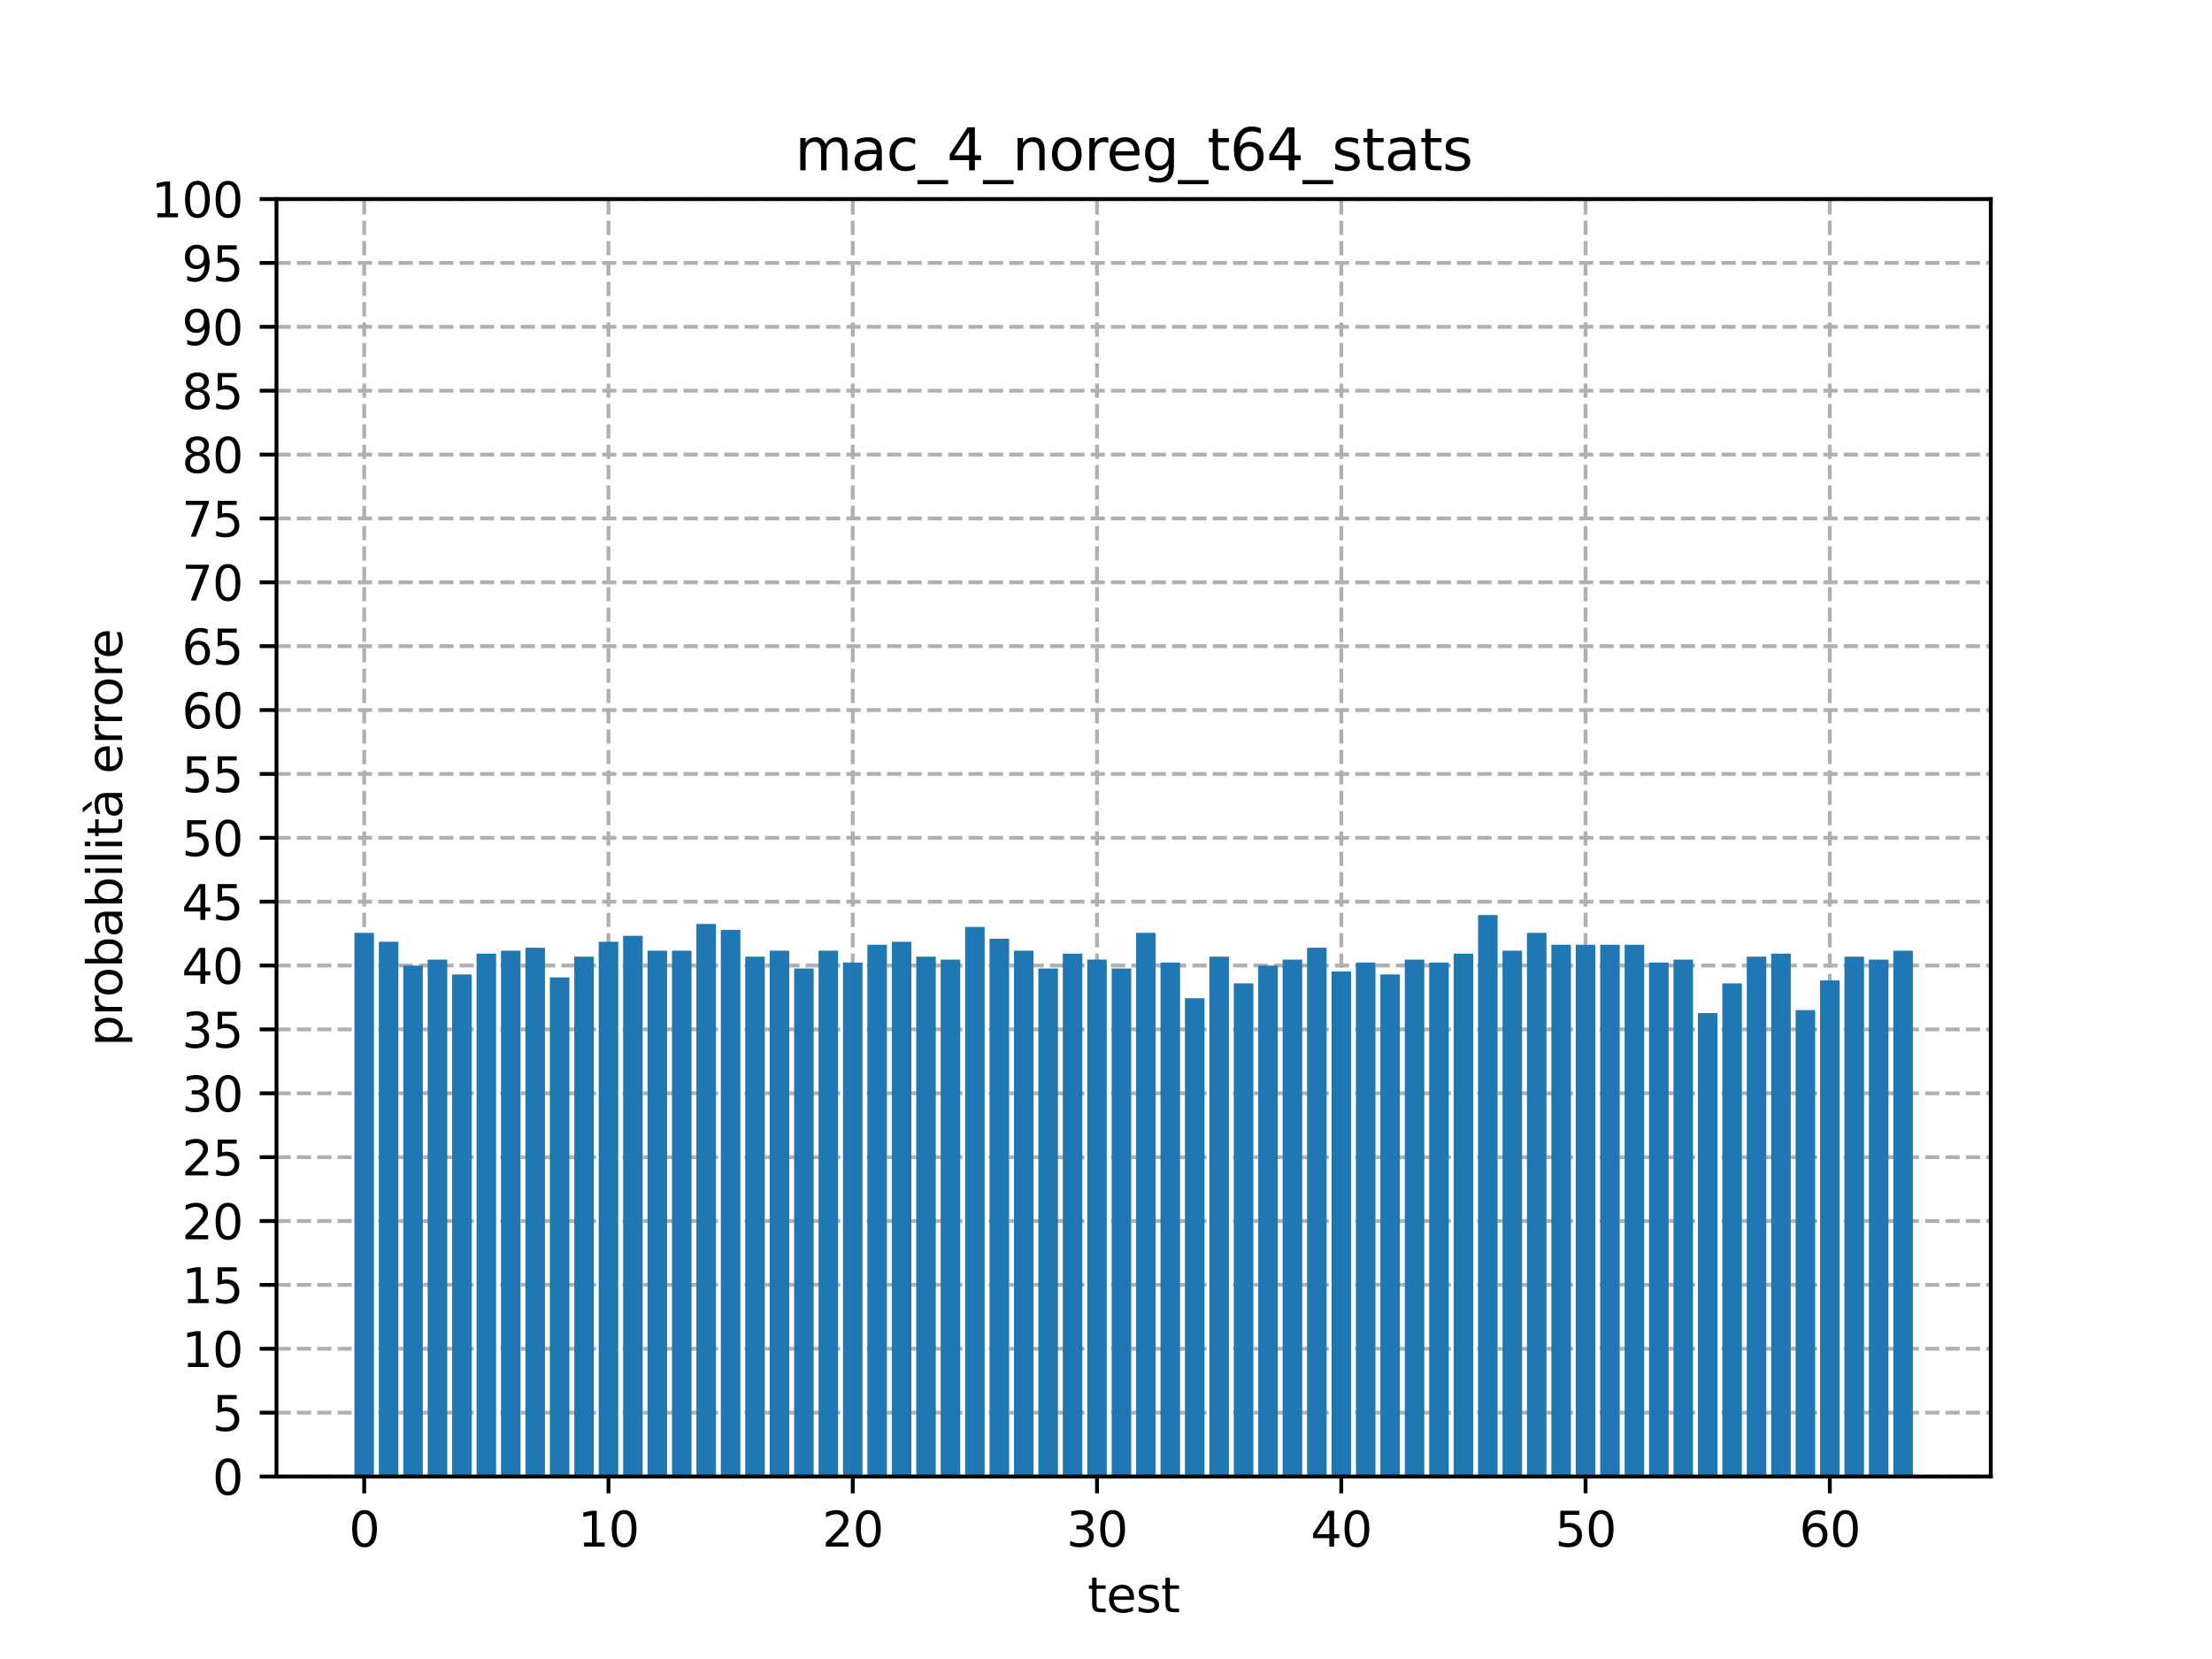 <?xml version="1.0" encoding="utf-8" standalone="no"?>
<!DOCTYPE svg PUBLIC "-//W3C//DTD SVG 1.1//EN"
  "http://www.w3.org/Graphics/SVG/1.1/DTD/svg11.dtd">
<svg height="345.6pt" version="1.1" viewBox="0 0 460.8 345.6" width="460.8pt" xmlns="http://www.w3.org/2000/svg" xmlns:xlink="http://www.w3.org/1999/xlink">
 <defs>
  <style type="text/css">*{stroke-linecap:butt;stroke-linejoin:round;}</style>
 </defs>
 <g id="figure_1">
  <g id="patch_1">
   <path d="M 0 345.6 
L 460.8 345.6 
L 460.8 0 
L 0 0 
z
" style="fill:#ffffff;"/>
  </g>
  <g id="axes_1">
   <g id="patch_2">
    <path d="M 57.6 307.584 
L 414.72 307.584 
L 414.72 41.472 
L 57.6 41.472 
z
" style="fill:#ffffff;"/>
   </g>
   <g id="matplotlib.axis_1">
    <g id="xtick_1">
     <g id="line2d_1">
      <path clip-path="url(#p6bfb192a72)" d="M 75.868 307.584 
L 75.868 41.472 
" style="fill:none;stroke:#b0b0b0;stroke-dasharray:2.96,1.28;stroke-dashoffset:0;stroke-width:0.8;"/>
     </g>
     <g id="line2d_2">
      <defs>
       <path d="M 0 0 
L 0 3.5 
" id="m0de7f047e2" style="stroke:#000000;stroke-width:0.8;"/>
      </defs>
      <g>
       <use style="stroke:#000000;stroke-width:0.8;" x="75.868" xlink:href="#m0de7f047e2" y="307.584"/>
      </g>
     </g>
     <g id="text_1">
      <!-- 0 -->
      <g transform="translate(72.687 322.182)scale(0.1 -0.1)">
       <defs>
        <path d="M 2034 4250 
Q 1547 4250 1301 3770 
Q 1056 3291 1056 2328 
Q 1056 1369 1301 889 
Q 1547 409 2034 409 
Q 2525 409 2770 889 
Q 3016 1369 3016 2328 
Q 3016 3291 2770 3770 
Q 2525 4250 2034 4250 
z
M 2034 4750 
Q 2819 4750 3233 4129 
Q 3647 3509 3647 2328 
Q 3647 1150 3233 529 
Q 2819 -91 2034 -91 
Q 1250 -91 836 529 
Q 422 1150 422 2328 
Q 422 3509 836 4129 
Q 1250 4750 2034 4750 
z
" id="DejaVuSans-30" transform="scale(0.016)"/>
       </defs>
       <use xlink:href="#DejaVuSans-30"/>
      </g>
     </g>
    </g>
    <g id="xtick_2">
     <g id="line2d_3">
      <path clip-path="url(#p6bfb192a72)" d="M 126.754 307.584 
L 126.754 41.472 
" style="fill:none;stroke:#b0b0b0;stroke-dasharray:2.96,1.28;stroke-dashoffset:0;stroke-width:0.8;"/>
     </g>
     <g id="line2d_4">
      <g>
       <use style="stroke:#000000;stroke-width:0.8;" x="126.754" xlink:href="#m0de7f047e2" y="307.584"/>
      </g>
     </g>
     <g id="text_2">
      <!-- 10 -->
      <g transform="translate(120.392 322.182)scale(0.1 -0.1)">
       <defs>
        <path d="M 794 531 
L 1825 531 
L 1825 4091 
L 703 3866 
L 703 4441 
L 1819 4666 
L 2450 4666 
L 2450 531 
L 3481 531 
L 3481 0 
L 794 0 
L 794 531 
z
" id="DejaVuSans-31" transform="scale(0.016)"/>
       </defs>
       <use xlink:href="#DejaVuSans-31"/>
       <use x="63.623" xlink:href="#DejaVuSans-30"/>
      </g>
     </g>
    </g>
    <g id="xtick_3">
     <g id="line2d_5">
      <path clip-path="url(#p6bfb192a72)" d="M 177.641 307.584 
L 177.641 41.472 
" style="fill:none;stroke:#b0b0b0;stroke-dasharray:2.96,1.28;stroke-dashoffset:0;stroke-width:0.8;"/>
     </g>
     <g id="line2d_6">
      <g>
       <use style="stroke:#000000;stroke-width:0.8;" x="177.641" xlink:href="#m0de7f047e2" y="307.584"/>
      </g>
     </g>
     <g id="text_3">
      <!-- 20 -->
      <g transform="translate(171.278 322.182)scale(0.1 -0.1)">
       <defs>
        <path d="M 1228 531 
L 3431 531 
L 3431 0 
L 469 0 
L 469 531 
Q 828 903 1448 1529 
Q 2069 2156 2228 2338 
Q 2531 2678 2651 2914 
Q 2772 3150 2772 3378 
Q 2772 3750 2511 3984 
Q 2250 4219 1831 4219 
Q 1534 4219 1204 4116 
Q 875 4013 500 3803 
L 500 4441 
Q 881 4594 1212 4672 
Q 1544 4750 1819 4750 
Q 2544 4750 2975 4387 
Q 3406 4025 3406 3419 
Q 3406 3131 3298 2873 
Q 3191 2616 2906 2266 
Q 2828 2175 2409 1742 
Q 1991 1309 1228 531 
z
" id="DejaVuSans-32" transform="scale(0.016)"/>
       </defs>
       <use xlink:href="#DejaVuSans-32"/>
       <use x="63.623" xlink:href="#DejaVuSans-30"/>
      </g>
     </g>
    </g>
    <g id="xtick_4">
     <g id="line2d_7">
      <path clip-path="url(#p6bfb192a72)" d="M 228.527 307.584 
L 228.527 41.472 
" style="fill:none;stroke:#b0b0b0;stroke-dasharray:2.96,1.28;stroke-dashoffset:0;stroke-width:0.8;"/>
     </g>
     <g id="line2d_8">
      <g>
       <use style="stroke:#000000;stroke-width:0.8;" x="228.527" xlink:href="#m0de7f047e2" y="307.584"/>
      </g>
     </g>
     <g id="text_4">
      <!-- 30 -->
      <g transform="translate(222.165 322.182)scale(0.1 -0.1)">
       <defs>
        <path d="M 2597 2516 
Q 3050 2419 3304 2112 
Q 3559 1806 3559 1356 
Q 3559 666 3084 287 
Q 2609 -91 1734 -91 
Q 1441 -91 1130 -33 
Q 819 25 488 141 
L 488 750 
Q 750 597 1062 519 
Q 1375 441 1716 441 
Q 2309 441 2620 675 
Q 2931 909 2931 1356 
Q 2931 1769 2642 2001 
Q 2353 2234 1838 2234 
L 1294 2234 
L 1294 2753 
L 1863 2753 
Q 2328 2753 2575 2939 
Q 2822 3125 2822 3475 
Q 2822 3834 2567 4026 
Q 2313 4219 1838 4219 
Q 1578 4219 1281 4162 
Q 984 4106 628 3988 
L 628 4550 
Q 988 4650 1302 4700 
Q 1616 4750 1894 4750 
Q 2613 4750 3031 4423 
Q 3450 4097 3450 3541 
Q 3450 3153 3228 2886 
Q 3006 2619 2597 2516 
z
" id="DejaVuSans-33" transform="scale(0.016)"/>
       </defs>
       <use xlink:href="#DejaVuSans-33"/>
       <use x="63.623" xlink:href="#DejaVuSans-30"/>
      </g>
     </g>
    </g>
    <g id="xtick_5">
     <g id="line2d_9">
      <path clip-path="url(#p6bfb192a72)" d="M 279.413 307.584 
L 279.413 41.472 
" style="fill:none;stroke:#b0b0b0;stroke-dasharray:2.96,1.28;stroke-dashoffset:0;stroke-width:0.8;"/>
     </g>
     <g id="line2d_10">
      <g>
       <use style="stroke:#000000;stroke-width:0.8;" x="279.413" xlink:href="#m0de7f047e2" y="307.584"/>
      </g>
     </g>
     <g id="text_5">
      <!-- 40 -->
      <g transform="translate(273.051 322.182)scale(0.1 -0.1)">
       <defs>
        <path d="M 2419 4116 
L 825 1625 
L 2419 1625 
L 2419 4116 
z
M 2253 4666 
L 3047 4666 
L 3047 1625 
L 3713 1625 
L 3713 1100 
L 3047 1100 
L 3047 0 
L 2419 0 
L 2419 1100 
L 313 1100 
L 313 1709 
L 2253 4666 
z
" id="DejaVuSans-34" transform="scale(0.016)"/>
       </defs>
       <use xlink:href="#DejaVuSans-34"/>
       <use x="63.623" xlink:href="#DejaVuSans-30"/>
      </g>
     </g>
    </g>
    <g id="xtick_6">
     <g id="line2d_11">
      <path clip-path="url(#p6bfb192a72)" d="M 330.3 307.584 
L 330.3 41.472 
" style="fill:none;stroke:#b0b0b0;stroke-dasharray:2.96,1.28;stroke-dashoffset:0;stroke-width:0.8;"/>
     </g>
     <g id="line2d_12">
      <g>
       <use style="stroke:#000000;stroke-width:0.8;" x="330.3" xlink:href="#m0de7f047e2" y="307.584"/>
      </g>
     </g>
     <g id="text_6">
      <!-- 50 -->
      <g transform="translate(323.937 322.182)scale(0.1 -0.1)">
       <defs>
        <path d="M 691 4666 
L 3169 4666 
L 3169 4134 
L 1269 4134 
L 1269 2991 
Q 1406 3038 1543 3061 
Q 1681 3084 1819 3084 
Q 2600 3084 3056 2656 
Q 3513 2228 3513 1497 
Q 3513 744 3044 326 
Q 2575 -91 1722 -91 
Q 1428 -91 1123 -41 
Q 819 9 494 109 
L 494 744 
Q 775 591 1075 516 
Q 1375 441 1709 441 
Q 2250 441 2565 725 
Q 2881 1009 2881 1497 
Q 2881 1984 2565 2268 
Q 2250 2553 1709 2553 
Q 1456 2553 1204 2497 
Q 953 2441 691 2322 
L 691 4666 
z
" id="DejaVuSans-35" transform="scale(0.016)"/>
       </defs>
       <use xlink:href="#DejaVuSans-35"/>
       <use x="63.623" xlink:href="#DejaVuSans-30"/>
      </g>
     </g>
    </g>
    <g id="xtick_7">
     <g id="line2d_13">
      <path clip-path="url(#p6bfb192a72)" d="M 381.186 307.584 
L 381.186 41.472 
" style="fill:none;stroke:#b0b0b0;stroke-dasharray:2.96,1.28;stroke-dashoffset:0;stroke-width:0.8;"/>
     </g>
     <g id="line2d_14">
      <g>
       <use style="stroke:#000000;stroke-width:0.8;" x="381.186" xlink:href="#m0de7f047e2" y="307.584"/>
      </g>
     </g>
     <g id="text_7">
      <!-- 60 -->
      <g transform="translate(374.823 322.182)scale(0.1 -0.1)">
       <defs>
        <path d="M 2113 2584 
Q 1688 2584 1439 2293 
Q 1191 2003 1191 1497 
Q 1191 994 1439 701 
Q 1688 409 2113 409 
Q 2538 409 2786 701 
Q 3034 994 3034 1497 
Q 3034 2003 2786 2293 
Q 2538 2584 2113 2584 
z
M 3366 4563 
L 3366 3988 
Q 3128 4100 2886 4159 
Q 2644 4219 2406 4219 
Q 1781 4219 1451 3797 
Q 1122 3375 1075 2522 
Q 1259 2794 1537 2939 
Q 1816 3084 2150 3084 
Q 2853 3084 3261 2657 
Q 3669 2231 3669 1497 
Q 3669 778 3244 343 
Q 2819 -91 2113 -91 
Q 1303 -91 875 529 
Q 447 1150 447 2328 
Q 447 3434 972 4092 
Q 1497 4750 2381 4750 
Q 2619 4750 2861 4703 
Q 3103 4656 3366 4563 
z
" id="DejaVuSans-36" transform="scale(0.016)"/>
       </defs>
       <use xlink:href="#DejaVuSans-36"/>
       <use x="63.623" xlink:href="#DejaVuSans-30"/>
      </g>
     </g>
    </g>
    <g id="text_8">
     <!-- test -->
     <g transform="translate(226.558 335.861)scale(0.1 -0.1)">
      <defs>
       <path d="M 1172 4494 
L 1172 3500 
L 2356 3500 
L 2356 3053 
L 1172 3053 
L 1172 1153 
Q 1172 725 1289 603 
Q 1406 481 1766 481 
L 2356 481 
L 2356 0 
L 1766 0 
Q 1100 0 847 248 
Q 594 497 594 1153 
L 594 3053 
L 172 3053 
L 172 3500 
L 594 3500 
L 594 4494 
L 1172 4494 
z
" id="DejaVuSans-74" transform="scale(0.016)"/>
       <path d="M 3597 1894 
L 3597 1613 
L 953 1613 
Q 991 1019 1311 708 
Q 1631 397 2203 397 
Q 2534 397 2845 478 
Q 3156 559 3463 722 
L 3463 178 
Q 3153 47 2828 -22 
Q 2503 -91 2169 -91 
Q 1331 -91 842 396 
Q 353 884 353 1716 
Q 353 2575 817 3079 
Q 1281 3584 2069 3584 
Q 2775 3584 3186 3129 
Q 3597 2675 3597 1894 
z
M 3022 2063 
Q 3016 2534 2758 2815 
Q 2500 3097 2075 3097 
Q 1594 3097 1305 2825 
Q 1016 2553 972 2059 
L 3022 2063 
z
" id="DejaVuSans-65" transform="scale(0.016)"/>
       <path d="M 2834 3397 
L 2834 2853 
Q 2591 2978 2328 3040 
Q 2066 3103 1784 3103 
Q 1356 3103 1142 2972 
Q 928 2841 928 2578 
Q 928 2378 1081 2264 
Q 1234 2150 1697 2047 
L 1894 2003 
Q 2506 1872 2764 1633 
Q 3022 1394 3022 966 
Q 3022 478 2636 193 
Q 2250 -91 1575 -91 
Q 1294 -91 989 -36 
Q 684 19 347 128 
L 347 722 
Q 666 556 975 473 
Q 1284 391 1588 391 
Q 1994 391 2212 530 
Q 2431 669 2431 922 
Q 2431 1156 2273 1281 
Q 2116 1406 1581 1522 
L 1381 1569 
Q 847 1681 609 1914 
Q 372 2147 372 2553 
Q 372 3047 722 3315 
Q 1072 3584 1716 3584 
Q 2034 3584 2315 3537 
Q 2597 3491 2834 3397 
z
" id="DejaVuSans-73" transform="scale(0.016)"/>
      </defs>
      <use xlink:href="#DejaVuSans-74"/>
      <use x="39.209" xlink:href="#DejaVuSans-65"/>
      <use x="100.732" xlink:href="#DejaVuSans-73"/>
      <use x="152.832" xlink:href="#DejaVuSans-74"/>
     </g>
    </g>
   </g>
   <g id="matplotlib.axis_2">
    <g id="ytick_1">
     <g id="line2d_15">
      <path clip-path="url(#p6bfb192a72)" d="M 57.6 307.584 
L 414.72 307.584 
" style="fill:none;stroke:#b0b0b0;stroke-dasharray:2.96,1.28;stroke-dashoffset:0;stroke-width:0.8;"/>
     </g>
     <g id="line2d_16">
      <defs>
       <path d="M 0 0 
L -3.5 0 
" id="ma23d836c0b" style="stroke:#000000;stroke-width:0.8;"/>
      </defs>
      <g>
       <use style="stroke:#000000;stroke-width:0.8;" x="57.6" xlink:href="#ma23d836c0b" y="307.584"/>
      </g>
     </g>
     <g id="text_9">
      <!-- 0 -->
      <g transform="translate(44.237 311.383)scale(0.1 -0.1)">
       <use xlink:href="#DejaVuSans-30"/>
      </g>
     </g>
    </g>
    <g id="ytick_2">
     <g id="line2d_17">
      <path clip-path="url(#p6bfb192a72)" d="M 57.6 294.278 
L 414.72 294.278 
" style="fill:none;stroke:#b0b0b0;stroke-dasharray:2.96,1.28;stroke-dashoffset:0;stroke-width:0.8;"/>
     </g>
     <g id="line2d_18">
      <g>
       <use style="stroke:#000000;stroke-width:0.8;" x="57.6" xlink:href="#ma23d836c0b" y="294.278"/>
      </g>
     </g>
     <g id="text_10">
      <!-- 5 -->
      <g transform="translate(44.237 298.078)scale(0.1 -0.1)">
       <use xlink:href="#DejaVuSans-35"/>
      </g>
     </g>
    </g>
    <g id="ytick_3">
     <g id="line2d_19">
      <path clip-path="url(#p6bfb192a72)" d="M 57.6 280.973 
L 414.72 280.973 
" style="fill:none;stroke:#b0b0b0;stroke-dasharray:2.96,1.28;stroke-dashoffset:0;stroke-width:0.8;"/>
     </g>
     <g id="line2d_20">
      <g>
       <use style="stroke:#000000;stroke-width:0.8;" x="57.6" xlink:href="#ma23d836c0b" y="280.973"/>
      </g>
     </g>
     <g id="text_11">
      <!-- 10 -->
      <g transform="translate(37.875 284.772)scale(0.1 -0.1)">
       <use xlink:href="#DejaVuSans-31"/>
       <use x="63.623" xlink:href="#DejaVuSans-30"/>
      </g>
     </g>
    </g>
    <g id="ytick_4">
     <g id="line2d_21">
      <path clip-path="url(#p6bfb192a72)" d="M 57.6 267.667 
L 414.72 267.667 
" style="fill:none;stroke:#b0b0b0;stroke-dasharray:2.96,1.28;stroke-dashoffset:0;stroke-width:0.8;"/>
     </g>
     <g id="line2d_22">
      <g>
       <use style="stroke:#000000;stroke-width:0.8;" x="57.6" xlink:href="#ma23d836c0b" y="267.667"/>
      </g>
     </g>
     <g id="text_12">
      <!-- 15 -->
      <g transform="translate(37.875 271.466)scale(0.1 -0.1)">
       <use xlink:href="#DejaVuSans-31"/>
       <use x="63.623" xlink:href="#DejaVuSans-35"/>
      </g>
     </g>
    </g>
    <g id="ytick_5">
     <g id="line2d_23">
      <path clip-path="url(#p6bfb192a72)" d="M 57.6 254.362 
L 414.72 254.362 
" style="fill:none;stroke:#b0b0b0;stroke-dasharray:2.96,1.28;stroke-dashoffset:0;stroke-width:0.8;"/>
     </g>
     <g id="line2d_24">
      <g>
       <use style="stroke:#000000;stroke-width:0.8;" x="57.6" xlink:href="#ma23d836c0b" y="254.362"/>
      </g>
     </g>
     <g id="text_13">
      <!-- 20 -->
      <g transform="translate(37.875 258.161)scale(0.1 -0.1)">
       <use xlink:href="#DejaVuSans-32"/>
       <use x="63.623" xlink:href="#DejaVuSans-30"/>
      </g>
     </g>
    </g>
    <g id="ytick_6">
     <g id="line2d_25">
      <path clip-path="url(#p6bfb192a72)" d="M 57.6 241.056 
L 414.72 241.056 
" style="fill:none;stroke:#b0b0b0;stroke-dasharray:2.96,1.28;stroke-dashoffset:0;stroke-width:0.8;"/>
     </g>
     <g id="line2d_26">
      <g>
       <use style="stroke:#000000;stroke-width:0.8;" x="57.6" xlink:href="#ma23d836c0b" y="241.056"/>
      </g>
     </g>
     <g id="text_14">
      <!-- 25 -->
      <g transform="translate(37.875 244.855)scale(0.1 -0.1)">
       <use xlink:href="#DejaVuSans-32"/>
       <use x="63.623" xlink:href="#DejaVuSans-35"/>
      </g>
     </g>
    </g>
    <g id="ytick_7">
     <g id="line2d_27">
      <path clip-path="url(#p6bfb192a72)" d="M 57.6 227.75 
L 414.72 227.75 
" style="fill:none;stroke:#b0b0b0;stroke-dasharray:2.96,1.28;stroke-dashoffset:0;stroke-width:0.8;"/>
     </g>
     <g id="line2d_28">
      <g>
       <use style="stroke:#000000;stroke-width:0.8;" x="57.6" xlink:href="#ma23d836c0b" y="227.75"/>
      </g>
     </g>
     <g id="text_15">
      <!-- 30 -->
      <g transform="translate(37.875 231.55)scale(0.1 -0.1)">
       <use xlink:href="#DejaVuSans-33"/>
       <use x="63.623" xlink:href="#DejaVuSans-30"/>
      </g>
     </g>
    </g>
    <g id="ytick_8">
     <g id="line2d_29">
      <path clip-path="url(#p6bfb192a72)" d="M 57.6 214.445 
L 414.72 214.445 
" style="fill:none;stroke:#b0b0b0;stroke-dasharray:2.96,1.28;stroke-dashoffset:0;stroke-width:0.8;"/>
     </g>
     <g id="line2d_30">
      <g>
       <use style="stroke:#000000;stroke-width:0.8;" x="57.6" xlink:href="#ma23d836c0b" y="214.445"/>
      </g>
     </g>
     <g id="text_16">
      <!-- 35 -->
      <g transform="translate(37.875 218.244)scale(0.1 -0.1)">
       <use xlink:href="#DejaVuSans-33"/>
       <use x="63.623" xlink:href="#DejaVuSans-35"/>
      </g>
     </g>
    </g>
    <g id="ytick_9">
     <g id="line2d_31">
      <path clip-path="url(#p6bfb192a72)" d="M 57.6 201.139 
L 414.72 201.139 
" style="fill:none;stroke:#b0b0b0;stroke-dasharray:2.96,1.28;stroke-dashoffset:0;stroke-width:0.8;"/>
     </g>
     <g id="line2d_32">
      <g>
       <use style="stroke:#000000;stroke-width:0.8;" x="57.6" xlink:href="#ma23d836c0b" y="201.139"/>
      </g>
     </g>
     <g id="text_17">
      <!-- 40 -->
      <g transform="translate(37.875 204.938)scale(0.1 -0.1)">
       <use xlink:href="#DejaVuSans-34"/>
       <use x="63.623" xlink:href="#DejaVuSans-30"/>
      </g>
     </g>
    </g>
    <g id="ytick_10">
     <g id="line2d_33">
      <path clip-path="url(#p6bfb192a72)" d="M 57.6 187.834 
L 414.72 187.834 
" style="fill:none;stroke:#b0b0b0;stroke-dasharray:2.96,1.28;stroke-dashoffset:0;stroke-width:0.8;"/>
     </g>
     <g id="line2d_34">
      <g>
       <use style="stroke:#000000;stroke-width:0.8;" x="57.6" xlink:href="#ma23d836c0b" y="187.834"/>
      </g>
     </g>
     <g id="text_18">
      <!-- 45 -->
      <g transform="translate(37.875 191.633)scale(0.1 -0.1)">
       <use xlink:href="#DejaVuSans-34"/>
       <use x="63.623" xlink:href="#DejaVuSans-35"/>
      </g>
     </g>
    </g>
    <g id="ytick_11">
     <g id="line2d_35">
      <path clip-path="url(#p6bfb192a72)" d="M 57.6 174.528 
L 414.72 174.528 
" style="fill:none;stroke:#b0b0b0;stroke-dasharray:2.96,1.28;stroke-dashoffset:0;stroke-width:0.8;"/>
     </g>
     <g id="line2d_36">
      <g>
       <use style="stroke:#000000;stroke-width:0.8;" x="57.6" xlink:href="#ma23d836c0b" y="174.528"/>
      </g>
     </g>
     <g id="text_19">
      <!-- 50 -->
      <g transform="translate(37.875 178.327)scale(0.1 -0.1)">
       <use xlink:href="#DejaVuSans-35"/>
       <use x="63.623" xlink:href="#DejaVuSans-30"/>
      </g>
     </g>
    </g>
    <g id="ytick_12">
     <g id="line2d_37">
      <path clip-path="url(#p6bfb192a72)" d="M 57.6 161.222 
L 414.72 161.222 
" style="fill:none;stroke:#b0b0b0;stroke-dasharray:2.96,1.28;stroke-dashoffset:0;stroke-width:0.8;"/>
     </g>
     <g id="line2d_38">
      <g>
       <use style="stroke:#000000;stroke-width:0.8;" x="57.6" xlink:href="#ma23d836c0b" y="161.222"/>
      </g>
     </g>
     <g id="text_20">
      <!-- 55 -->
      <g transform="translate(37.875 165.022)scale(0.1 -0.1)">
       <use xlink:href="#DejaVuSans-35"/>
       <use x="63.623" xlink:href="#DejaVuSans-35"/>
      </g>
     </g>
    </g>
    <g id="ytick_13">
     <g id="line2d_39">
      <path clip-path="url(#p6bfb192a72)" d="M 57.6 147.917 
L 414.72 147.917 
" style="fill:none;stroke:#b0b0b0;stroke-dasharray:2.96,1.28;stroke-dashoffset:0;stroke-width:0.8;"/>
     </g>
     <g id="line2d_40">
      <g>
       <use style="stroke:#000000;stroke-width:0.8;" x="57.6" xlink:href="#ma23d836c0b" y="147.917"/>
      </g>
     </g>
     <g id="text_21">
      <!-- 60 -->
      <g transform="translate(37.875 151.716)scale(0.1 -0.1)">
       <use xlink:href="#DejaVuSans-36"/>
       <use x="63.623" xlink:href="#DejaVuSans-30"/>
      </g>
     </g>
    </g>
    <g id="ytick_14">
     <g id="line2d_41">
      <path clip-path="url(#p6bfb192a72)" d="M 57.6 134.611 
L 414.72 134.611 
" style="fill:none;stroke:#b0b0b0;stroke-dasharray:2.96,1.28;stroke-dashoffset:0;stroke-width:0.8;"/>
     </g>
     <g id="line2d_42">
      <g>
       <use style="stroke:#000000;stroke-width:0.8;" x="57.6" xlink:href="#ma23d836c0b" y="134.611"/>
      </g>
     </g>
     <g id="text_22">
      <!-- 65 -->
      <g transform="translate(37.875 138.41)scale(0.1 -0.1)">
       <use xlink:href="#DejaVuSans-36"/>
       <use x="63.623" xlink:href="#DejaVuSans-35"/>
      </g>
     </g>
    </g>
    <g id="ytick_15">
     <g id="line2d_43">
      <path clip-path="url(#p6bfb192a72)" d="M 57.6 121.306 
L 414.72 121.306 
" style="fill:none;stroke:#b0b0b0;stroke-dasharray:2.96,1.28;stroke-dashoffset:0;stroke-width:0.8;"/>
     </g>
     <g id="line2d_44">
      <g>
       <use style="stroke:#000000;stroke-width:0.8;" x="57.6" xlink:href="#ma23d836c0b" y="121.306"/>
      </g>
     </g>
     <g id="text_23">
      <!-- 70 -->
      <g transform="translate(37.875 125.105)scale(0.1 -0.1)">
       <defs>
        <path d="M 525 4666 
L 3525 4666 
L 3525 4397 
L 1831 0 
L 1172 0 
L 2766 4134 
L 525 4134 
L 525 4666 
z
" id="DejaVuSans-37" transform="scale(0.016)"/>
       </defs>
       <use xlink:href="#DejaVuSans-37"/>
       <use x="63.623" xlink:href="#DejaVuSans-30"/>
      </g>
     </g>
    </g>
    <g id="ytick_16">
     <g id="line2d_45">
      <path clip-path="url(#p6bfb192a72)" d="M 57.6 108 
L 414.72 108 
" style="fill:none;stroke:#b0b0b0;stroke-dasharray:2.96,1.28;stroke-dashoffset:0;stroke-width:0.8;"/>
     </g>
     <g id="line2d_46">
      <g>
       <use style="stroke:#000000;stroke-width:0.8;" x="57.6" xlink:href="#ma23d836c0b" y="108"/>
      </g>
     </g>
     <g id="text_24">
      <!-- 75 -->
      <g transform="translate(37.875 111.799)scale(0.1 -0.1)">
       <use xlink:href="#DejaVuSans-37"/>
       <use x="63.623" xlink:href="#DejaVuSans-35"/>
      </g>
     </g>
    </g>
    <g id="ytick_17">
     <g id="line2d_47">
      <path clip-path="url(#p6bfb192a72)" d="M 57.6 94.694 
L 414.72 94.694 
" style="fill:none;stroke:#b0b0b0;stroke-dasharray:2.96,1.28;stroke-dashoffset:0;stroke-width:0.8;"/>
     </g>
     <g id="line2d_48">
      <g>
       <use style="stroke:#000000;stroke-width:0.8;" x="57.6" xlink:href="#ma23d836c0b" y="94.694"/>
      </g>
     </g>
     <g id="text_25">
      <!-- 80 -->
      <g transform="translate(37.875 98.494)scale(0.1 -0.1)">
       <defs>
        <path d="M 2034 2216 
Q 1584 2216 1326 1975 
Q 1069 1734 1069 1313 
Q 1069 891 1326 650 
Q 1584 409 2034 409 
Q 2484 409 2743 651 
Q 3003 894 3003 1313 
Q 3003 1734 2745 1975 
Q 2488 2216 2034 2216 
z
M 1403 2484 
Q 997 2584 770 2862 
Q 544 3141 544 3541 
Q 544 4100 942 4425 
Q 1341 4750 2034 4750 
Q 2731 4750 3128 4425 
Q 3525 4100 3525 3541 
Q 3525 3141 3298 2862 
Q 3072 2584 2669 2484 
Q 3125 2378 3379 2068 
Q 3634 1759 3634 1313 
Q 3634 634 3220 271 
Q 2806 -91 2034 -91 
Q 1263 -91 848 271 
Q 434 634 434 1313 
Q 434 1759 690 2068 
Q 947 2378 1403 2484 
z
M 1172 3481 
Q 1172 3119 1398 2916 
Q 1625 2713 2034 2713 
Q 2441 2713 2670 2916 
Q 2900 3119 2900 3481 
Q 2900 3844 2670 4047 
Q 2441 4250 2034 4250 
Q 1625 4250 1398 4047 
Q 1172 3844 1172 3481 
z
" id="DejaVuSans-38" transform="scale(0.016)"/>
       </defs>
       <use xlink:href="#DejaVuSans-38"/>
       <use x="63.623" xlink:href="#DejaVuSans-30"/>
      </g>
     </g>
    </g>
    <g id="ytick_18">
     <g id="line2d_49">
      <path clip-path="url(#p6bfb192a72)" d="M 57.6 81.389 
L 414.72 81.389 
" style="fill:none;stroke:#b0b0b0;stroke-dasharray:2.96,1.28;stroke-dashoffset:0;stroke-width:0.8;"/>
     </g>
     <g id="line2d_50">
      <g>
       <use style="stroke:#000000;stroke-width:0.8;" x="57.6" xlink:href="#ma23d836c0b" y="81.389"/>
      </g>
     </g>
     <g id="text_26">
      <!-- 85 -->
      <g transform="translate(37.875 85.188)scale(0.1 -0.1)">
       <use xlink:href="#DejaVuSans-38"/>
       <use x="63.623" xlink:href="#DejaVuSans-35"/>
      </g>
     </g>
    </g>
    <g id="ytick_19">
     <g id="line2d_51">
      <path clip-path="url(#p6bfb192a72)" d="M 57.6 68.083 
L 414.72 68.083 
" style="fill:none;stroke:#b0b0b0;stroke-dasharray:2.96,1.28;stroke-dashoffset:0;stroke-width:0.8;"/>
     </g>
     <g id="line2d_52">
      <g>
       <use style="stroke:#000000;stroke-width:0.8;" x="57.6" xlink:href="#ma23d836c0b" y="68.083"/>
      </g>
     </g>
     <g id="text_27">
      <!-- 90 -->
      <g transform="translate(37.875 71.882)scale(0.1 -0.1)">
       <defs>
        <path d="M 703 97 
L 703 672 
Q 941 559 1184 500 
Q 1428 441 1663 441 
Q 2288 441 2617 861 
Q 2947 1281 2994 2138 
Q 2813 1869 2534 1725 
Q 2256 1581 1919 1581 
Q 1219 1581 811 2004 
Q 403 2428 403 3163 
Q 403 3881 828 4315 
Q 1253 4750 1959 4750 
Q 2769 4750 3195 4129 
Q 3622 3509 3622 2328 
Q 3622 1225 3098 567 
Q 2575 -91 1691 -91 
Q 1453 -91 1209 -44 
Q 966 3 703 97 
z
M 1959 2075 
Q 2384 2075 2632 2365 
Q 2881 2656 2881 3163 
Q 2881 3666 2632 3958 
Q 2384 4250 1959 4250 
Q 1534 4250 1286 3958 
Q 1038 3666 1038 3163 
Q 1038 2656 1286 2365 
Q 1534 2075 1959 2075 
z
" id="DejaVuSans-39" transform="scale(0.016)"/>
       </defs>
       <use xlink:href="#DejaVuSans-39"/>
       <use x="63.623" xlink:href="#DejaVuSans-30"/>
      </g>
     </g>
    </g>
    <g id="ytick_20">
     <g id="line2d_53">
      <path clip-path="url(#p6bfb192a72)" d="M 57.6 54.778 
L 414.72 54.778 
" style="fill:none;stroke:#b0b0b0;stroke-dasharray:2.96,1.28;stroke-dashoffset:0;stroke-width:0.8;"/>
     </g>
     <g id="line2d_54">
      <g>
       <use style="stroke:#000000;stroke-width:0.8;" x="57.6" xlink:href="#ma23d836c0b" y="54.778"/>
      </g>
     </g>
     <g id="text_28">
      <!-- 95 -->
      <g transform="translate(37.875 58.577)scale(0.1 -0.1)">
       <use xlink:href="#DejaVuSans-39"/>
       <use x="63.623" xlink:href="#DejaVuSans-35"/>
      </g>
     </g>
    </g>
    <g id="ytick_21">
     <g id="line2d_55">
      <path clip-path="url(#p6bfb192a72)" d="M 57.6 41.472 
L 414.72 41.472 
" style="fill:none;stroke:#b0b0b0;stroke-dasharray:2.96,1.28;stroke-dashoffset:0;stroke-width:0.8;"/>
     </g>
     <g id="line2d_56">
      <g>
       <use style="stroke:#000000;stroke-width:0.8;" x="57.6" xlink:href="#ma23d836c0b" y="41.472"/>
      </g>
     </g>
     <g id="text_29">
      <!-- 100 -->
      <g transform="translate(31.512 45.271)scale(0.1 -0.1)">
       <use xlink:href="#DejaVuSans-31"/>
       <use x="63.623" xlink:href="#DejaVuSans-30"/>
       <use x="127.246" xlink:href="#DejaVuSans-30"/>
      </g>
     </g>
    </g>
    <g id="text_30">
     <!-- probabilità errore -->
     <g transform="translate(25.433 217.964)rotate(-90)scale(0.1 -0.1)">
      <defs>
       <path d="M 1159 525 
L 1159 -1331 
L 581 -1331 
L 581 3500 
L 1159 3500 
L 1159 2969 
Q 1341 3281 1617 3432 
Q 1894 3584 2278 3584 
Q 2916 3584 3314 3078 
Q 3713 2572 3713 1747 
Q 3713 922 3314 415 
Q 2916 -91 2278 -91 
Q 1894 -91 1617 61 
Q 1341 213 1159 525 
z
M 3116 1747 
Q 3116 2381 2855 2742 
Q 2594 3103 2138 3103 
Q 1681 3103 1420 2742 
Q 1159 2381 1159 1747 
Q 1159 1113 1420 752 
Q 1681 391 2138 391 
Q 2594 391 2855 752 
Q 3116 1113 3116 1747 
z
" id="DejaVuSans-70" transform="scale(0.016)"/>
       <path d="M 2631 2963 
Q 2534 3019 2420 3045 
Q 2306 3072 2169 3072 
Q 1681 3072 1420 2755 
Q 1159 2438 1159 1844 
L 1159 0 
L 581 0 
L 581 3500 
L 1159 3500 
L 1159 2956 
Q 1341 3275 1631 3429 
Q 1922 3584 2338 3584 
Q 2397 3584 2469 3576 
Q 2541 3569 2628 3553 
L 2631 2963 
z
" id="DejaVuSans-72" transform="scale(0.016)"/>
       <path d="M 1959 3097 
Q 1497 3097 1228 2736 
Q 959 2375 959 1747 
Q 959 1119 1226 758 
Q 1494 397 1959 397 
Q 2419 397 2687 759 
Q 2956 1122 2956 1747 
Q 2956 2369 2687 2733 
Q 2419 3097 1959 3097 
z
M 1959 3584 
Q 2709 3584 3137 3096 
Q 3566 2609 3566 1747 
Q 3566 888 3137 398 
Q 2709 -91 1959 -91 
Q 1206 -91 779 398 
Q 353 888 353 1747 
Q 353 2609 779 3096 
Q 1206 3584 1959 3584 
z
" id="DejaVuSans-6f" transform="scale(0.016)"/>
       <path d="M 3116 1747 
Q 3116 2381 2855 2742 
Q 2594 3103 2138 3103 
Q 1681 3103 1420 2742 
Q 1159 2381 1159 1747 
Q 1159 1113 1420 752 
Q 1681 391 2138 391 
Q 2594 391 2855 752 
Q 3116 1113 3116 1747 
z
M 1159 2969 
Q 1341 3281 1617 3432 
Q 1894 3584 2278 3584 
Q 2916 3584 3314 3078 
Q 3713 2572 3713 1747 
Q 3713 922 3314 415 
Q 2916 -91 2278 -91 
Q 1894 -91 1617 61 
Q 1341 213 1159 525 
L 1159 0 
L 581 0 
L 581 4863 
L 1159 4863 
L 1159 2969 
z
" id="DejaVuSans-62" transform="scale(0.016)"/>
       <path d="M 2194 1759 
Q 1497 1759 1228 1600 
Q 959 1441 959 1056 
Q 959 750 1161 570 
Q 1363 391 1709 391 
Q 2188 391 2477 730 
Q 2766 1069 2766 1631 
L 2766 1759 
L 2194 1759 
z
M 3341 1997 
L 3341 0 
L 2766 0 
L 2766 531 
Q 2569 213 2275 61 
Q 1981 -91 1556 -91 
Q 1019 -91 701 211 
Q 384 513 384 1019 
Q 384 1609 779 1909 
Q 1175 2209 1959 2209 
L 2766 2209 
L 2766 2266 
Q 2766 2663 2505 2880 
Q 2244 3097 1772 3097 
Q 1472 3097 1187 3025 
Q 903 2953 641 2809 
L 641 3341 
Q 956 3463 1253 3523 
Q 1550 3584 1831 3584 
Q 2591 3584 2966 3190 
Q 3341 2797 3341 1997 
z
" id="DejaVuSans-61" transform="scale(0.016)"/>
       <path d="M 603 3500 
L 1178 3500 
L 1178 0 
L 603 0 
L 603 3500 
z
M 603 4863 
L 1178 4863 
L 1178 4134 
L 603 4134 
L 603 4863 
z
" id="DejaVuSans-69" transform="scale(0.016)"/>
       <path d="M 603 4863 
L 1178 4863 
L 1178 0 
L 603 0 
L 603 4863 
z
" id="DejaVuSans-6c" transform="scale(0.016)"/>
       <path d="M 2194 1759 
Q 1497 1759 1228 1600 
Q 959 1441 959 1056 
Q 959 750 1161 570 
Q 1363 391 1709 391 
Q 2188 391 2477 730 
Q 2766 1069 2766 1631 
L 2766 1759 
L 2194 1759 
z
M 3341 1997 
L 3341 0 
L 2766 0 
L 2766 531 
Q 2569 213 2275 61 
Q 1981 -91 1556 -91 
Q 1019 -91 701 211 
Q 384 513 384 1019 
Q 384 1609 779 1909 
Q 1175 2209 1959 2209 
L 2766 2209 
L 2766 2266 
Q 2766 2663 2505 2880 
Q 2244 3097 1772 3097 
Q 1472 3097 1187 3025 
Q 903 2953 641 2809 
L 641 3341 
Q 956 3463 1253 3523 
Q 1550 3584 1831 3584 
Q 2591 3584 2966 3190 
Q 3341 2797 3341 1997 
z
M 1403 5119 
L 2284 3950 
L 1806 3950 
L 787 5119 
L 1403 5119 
z
" id="DejaVuSans-e0" transform="scale(0.016)"/>
       <path id="DejaVuSans-20" transform="scale(0.016)"/>
      </defs>
      <use xlink:href="#DejaVuSans-70"/>
      <use x="63.477" xlink:href="#DejaVuSans-72"/>
      <use x="102.34" xlink:href="#DejaVuSans-6f"/>
      <use x="163.521" xlink:href="#DejaVuSans-62"/>
      <use x="226.998" xlink:href="#DejaVuSans-61"/>
      <use x="288.277" xlink:href="#DejaVuSans-62"/>
      <use x="351.754" xlink:href="#DejaVuSans-69"/>
      <use x="379.537" xlink:href="#DejaVuSans-6c"/>
      <use x="407.32" xlink:href="#DejaVuSans-69"/>
      <use x="435.104" xlink:href="#DejaVuSans-74"/>
      <use x="474.312" xlink:href="#DejaVuSans-e0"/>
      <use x="535.592" xlink:href="#DejaVuSans-20"/>
      <use x="567.379" xlink:href="#DejaVuSans-65"/>
      <use x="628.902" xlink:href="#DejaVuSans-72"/>
      <use x="668.266" xlink:href="#DejaVuSans-72"/>
      <use x="707.129" xlink:href="#DejaVuSans-6f"/>
      <use x="768.311" xlink:href="#DejaVuSans-72"/>
      <use x="807.174" xlink:href="#DejaVuSans-65"/>
     </g>
    </g>
   </g>
   <g id="patch_3">
    <path clip-path="url(#p6bfb192a72)" d="M 73.833 307.584 
L 77.904 307.584 
L 77.904 194.332 
L 73.833 194.332 
z
" style="fill:#1f77b4;"/>
   </g>
   <g id="patch_4">
    <path clip-path="url(#p6bfb192a72)" d="M 78.921 307.584 
L 82.992 307.584 
L 82.992 196.188 
L 78.921 196.188 
z
" style="fill:#1f77b4;"/>
   </g>
   <g id="patch_5">
    <path clip-path="url(#p6bfb192a72)" d="M 84.01 307.584 
L 88.081 307.584 
L 88.081 201.139 
L 84.01 201.139 
z
" style="fill:#1f77b4;"/>
   </g>
   <g id="patch_6">
    <path clip-path="url(#p6bfb192a72)" d="M 89.099 307.584 
L 93.17 307.584 
L 93.17 199.901 
L 89.099 199.901 
z
" style="fill:#1f77b4;"/>
   </g>
   <g id="patch_7">
    <path clip-path="url(#p6bfb192a72)" d="M 94.187 307.584 
L 98.258 307.584 
L 98.258 202.996 
L 94.187 202.996 
z
" style="fill:#1f77b4;"/>
   </g>
   <g id="patch_8">
    <path clip-path="url(#p6bfb192a72)" d="M 99.276 307.584 
L 103.347 307.584 
L 103.347 198.664 
L 99.276 198.664 
z
" style="fill:#1f77b4;"/>
   </g>
   <g id="patch_9">
    <path clip-path="url(#p6bfb192a72)" d="M 104.365 307.584 
L 108.435 307.584 
L 108.435 198.045 
L 104.365 198.045 
z
" style="fill:#1f77b4;"/>
   </g>
   <g id="patch_10">
    <path clip-path="url(#p6bfb192a72)" d="M 109.453 307.584 
L 113.524 307.584 
L 113.524 197.426 
L 109.453 197.426 
z
" style="fill:#1f77b4;"/>
   </g>
   <g id="patch_11">
    <path clip-path="url(#p6bfb192a72)" d="M 114.542 307.584 
L 118.613 307.584 
L 118.613 203.615 
L 114.542 203.615 
z
" style="fill:#1f77b4;"/>
   </g>
   <g id="patch_12">
    <path clip-path="url(#p6bfb192a72)" d="M 119.63 307.584 
L 123.701 307.584 
L 123.701 199.283 
L 119.63 199.283 
z
" style="fill:#1f77b4;"/>
   </g>
   <g id="patch_13">
    <path clip-path="url(#p6bfb192a72)" d="M 124.719 307.584 
L 128.79 307.584 
L 128.79 196.188 
L 124.719 196.188 
z
" style="fill:#1f77b4;"/>
   </g>
   <g id="patch_14">
    <path clip-path="url(#p6bfb192a72)" d="M 129.808 307.584 
L 133.879 307.584 
L 133.879 194.951 
L 129.808 194.951 
z
" style="fill:#1f77b4;"/>
   </g>
   <g id="patch_15">
    <path clip-path="url(#p6bfb192a72)" d="M 134.896 307.584 
L 138.967 307.584 
L 138.967 198.045 
L 134.896 198.045 
z
" style="fill:#1f77b4;"/>
   </g>
   <g id="patch_16">
    <path clip-path="url(#p6bfb192a72)" d="M 139.985 307.584 
L 144.056 307.584 
L 144.056 198.045 
L 139.985 198.045 
z
" style="fill:#1f77b4;"/>
   </g>
   <g id="patch_17">
    <path clip-path="url(#p6bfb192a72)" d="M 145.074 307.584 
L 149.144 307.584 
L 149.144 192.475 
L 145.074 192.475 
z
" style="fill:#1f77b4;"/>
   </g>
   <g id="patch_18">
    <path clip-path="url(#p6bfb192a72)" d="M 150.162 307.584 
L 154.233 307.584 
L 154.233 193.713 
L 150.162 193.713 
z
" style="fill:#1f77b4;"/>
   </g>
   <g id="patch_19">
    <path clip-path="url(#p6bfb192a72)" d="M 155.251 307.584 
L 159.322 307.584 
L 159.322 199.283 
L 155.251 199.283 
z
" style="fill:#1f77b4;"/>
   </g>
   <g id="patch_20">
    <path clip-path="url(#p6bfb192a72)" d="M 160.339 307.584 
L 164.41 307.584 
L 164.41 198.045 
L 160.339 198.045 
z
" style="fill:#1f77b4;"/>
   </g>
   <g id="patch_21">
    <path clip-path="url(#p6bfb192a72)" d="M 165.428 307.584 
L 169.499 307.584 
L 169.499 201.758 
L 165.428 201.758 
z
" style="fill:#1f77b4;"/>
   </g>
   <g id="patch_22">
    <path clip-path="url(#p6bfb192a72)" d="M 170.517 307.584 
L 174.588 307.584 
L 174.588 198.045 
L 170.517 198.045 
z
" style="fill:#1f77b4;"/>
   </g>
   <g id="patch_23">
    <path clip-path="url(#p6bfb192a72)" d="M 175.605 307.584 
L 179.676 307.584 
L 179.676 200.52 
L 175.605 200.52 
z
" style="fill:#1f77b4;"/>
   </g>
   <g id="patch_24">
    <path clip-path="url(#p6bfb192a72)" d="M 180.694 307.584 
L 184.765 307.584 
L 184.765 196.807 
L 180.694 196.807 
z
" style="fill:#1f77b4;"/>
   </g>
   <g id="patch_25">
    <path clip-path="url(#p6bfb192a72)" d="M 185.783 307.584 
L 189.853 307.584 
L 189.853 196.188 
L 185.783 196.188 
z
" style="fill:#1f77b4;"/>
   </g>
   <g id="patch_26">
    <path clip-path="url(#p6bfb192a72)" d="M 190.871 307.584 
L 194.942 307.584 
L 194.942 199.283 
L 190.871 199.283 
z
" style="fill:#1f77b4;"/>
   </g>
   <g id="patch_27">
    <path clip-path="url(#p6bfb192a72)" d="M 195.96 307.584 
L 200.031 307.584 
L 200.031 199.901 
L 195.96 199.901 
z
" style="fill:#1f77b4;"/>
   </g>
   <g id="patch_28">
    <path clip-path="url(#p6bfb192a72)" d="M 201.048 307.584 
L 205.119 307.584 
L 205.119 193.094 
L 201.048 193.094 
z
" style="fill:#1f77b4;"/>
   </g>
   <g id="patch_29">
    <path clip-path="url(#p6bfb192a72)" d="M 206.137 307.584 
L 210.208 307.584 
L 210.208 195.569 
L 206.137 195.569 
z
" style="fill:#1f77b4;"/>
   </g>
   <g id="patch_30">
    <path clip-path="url(#p6bfb192a72)" d="M 211.226 307.584 
L 215.297 307.584 
L 215.297 198.045 
L 211.226 198.045 
z
" style="fill:#1f77b4;"/>
   </g>
   <g id="patch_31">
    <path clip-path="url(#p6bfb192a72)" d="M 216.314 307.584 
L 220.385 307.584 
L 220.385 201.758 
L 216.314 201.758 
z
" style="fill:#1f77b4;"/>
   </g>
   <g id="patch_32">
    <path clip-path="url(#p6bfb192a72)" d="M 221.403 307.584 
L 225.474 307.584 
L 225.474 198.664 
L 221.403 198.664 
z
" style="fill:#1f77b4;"/>
   </g>
   <g id="patch_33">
    <path clip-path="url(#p6bfb192a72)" d="M 226.492 307.584 
L 230.563 307.584 
L 230.563 199.901 
L 226.492 199.901 
z
" style="fill:#1f77b4;"/>
   </g>
   <g id="patch_34">
    <path clip-path="url(#p6bfb192a72)" d="M 231.58 307.584 
L 235.651 307.584 
L 235.651 201.758 
L 231.58 201.758 
z
" style="fill:#1f77b4;"/>
   </g>
   <g id="patch_35">
    <path clip-path="url(#p6bfb192a72)" d="M 236.669 307.584 
L 240.74 307.584 
L 240.74 194.332 
L 236.669 194.332 
z
" style="fill:#1f77b4;"/>
   </g>
   <g id="patch_36">
    <path clip-path="url(#p6bfb192a72)" d="M 241.757 307.584 
L 245.828 307.584 
L 245.828 200.52 
L 241.757 200.52 
z
" style="fill:#1f77b4;"/>
   </g>
   <g id="patch_37">
    <path clip-path="url(#p6bfb192a72)" d="M 246.846 307.584 
L 250.917 307.584 
L 250.917 207.947 
L 246.846 207.947 
z
" style="fill:#1f77b4;"/>
   </g>
   <g id="patch_38">
    <path clip-path="url(#p6bfb192a72)" d="M 251.935 307.584 
L 256.006 307.584 
L 256.006 199.283 
L 251.935 199.283 
z
" style="fill:#1f77b4;"/>
   </g>
   <g id="patch_39">
    <path clip-path="url(#p6bfb192a72)" d="M 257.023 307.584 
L 261.094 307.584 
L 261.094 204.852 
L 257.023 204.852 
z
" style="fill:#1f77b4;"/>
   </g>
   <g id="patch_40">
    <path clip-path="url(#p6bfb192a72)" d="M 262.112 307.584 
L 266.183 307.584 
L 266.183 201.139 
L 262.112 201.139 
z
" style="fill:#1f77b4;"/>
   </g>
   <g id="patch_41">
    <path clip-path="url(#p6bfb192a72)" d="M 267.201 307.584 
L 271.272 307.584 
L 271.272 199.901 
L 267.201 199.901 
z
" style="fill:#1f77b4;"/>
   </g>
   <g id="patch_42">
    <path clip-path="url(#p6bfb192a72)" d="M 272.289 307.584 
L 276.36 307.584 
L 276.36 197.426 
L 272.289 197.426 
z
" style="fill:#1f77b4;"/>
   </g>
   <g id="patch_43">
    <path clip-path="url(#p6bfb192a72)" d="M 277.378 307.584 
L 281.449 307.584 
L 281.449 202.377 
L 277.378 202.377 
z
" style="fill:#1f77b4;"/>
   </g>
   <g id="patch_44">
    <path clip-path="url(#p6bfb192a72)" d="M 282.467 307.584 
L 286.537 307.584 
L 286.537 200.52 
L 282.467 200.52 
z
" style="fill:#1f77b4;"/>
   </g>
   <g id="patch_45">
    <path clip-path="url(#p6bfb192a72)" d="M 287.555 307.584 
L 291.626 307.584 
L 291.626 202.996 
L 287.555 202.996 
z
" style="fill:#1f77b4;"/>
   </g>
   <g id="patch_46">
    <path clip-path="url(#p6bfb192a72)" d="M 292.644 307.584 
L 296.715 307.584 
L 296.715 199.901 
L 292.644 199.901 
z
" style="fill:#1f77b4;"/>
   </g>
   <g id="patch_47">
    <path clip-path="url(#p6bfb192a72)" d="M 297.732 307.584 
L 301.803 307.584 
L 301.803 200.52 
L 297.732 200.52 
z
" style="fill:#1f77b4;"/>
   </g>
   <g id="patch_48">
    <path clip-path="url(#p6bfb192a72)" d="M 302.821 307.584 
L 306.892 307.584 
L 306.892 198.664 
L 302.821 198.664 
z
" style="fill:#1f77b4;"/>
   </g>
   <g id="patch_49">
    <path clip-path="url(#p6bfb192a72)" d="M 307.91 307.584 
L 311.981 307.584 
L 311.981 190.618 
L 307.91 190.618 
z
" style="fill:#1f77b4;"/>
   </g>
   <g id="patch_50">
    <path clip-path="url(#p6bfb192a72)" d="M 312.998 307.584 
L 317.069 307.584 
L 317.069 198.045 
L 312.998 198.045 
z
" style="fill:#1f77b4;"/>
   </g>
   <g id="patch_51">
    <path clip-path="url(#p6bfb192a72)" d="M 318.087 307.584 
L 322.158 307.584 
L 322.158 194.332 
L 318.087 194.332 
z
" style="fill:#1f77b4;"/>
   </g>
   <g id="patch_52">
    <path clip-path="url(#p6bfb192a72)" d="M 323.176 307.584 
L 327.246 307.584 
L 327.246 196.807 
L 323.176 196.807 
z
" style="fill:#1f77b4;"/>
   </g>
   <g id="patch_53">
    <path clip-path="url(#p6bfb192a72)" d="M 328.264 307.584 
L 332.335 307.584 
L 332.335 196.807 
L 328.264 196.807 
z
" style="fill:#1f77b4;"/>
   </g>
   <g id="patch_54">
    <path clip-path="url(#p6bfb192a72)" d="M 333.353 307.584 
L 337.424 307.584 
L 337.424 196.807 
L 333.353 196.807 
z
" style="fill:#1f77b4;"/>
   </g>
   <g id="patch_55">
    <path clip-path="url(#p6bfb192a72)" d="M 338.441 307.584 
L 342.512 307.584 
L 342.512 196.807 
L 338.441 196.807 
z
" style="fill:#1f77b4;"/>
   </g>
   <g id="patch_56">
    <path clip-path="url(#p6bfb192a72)" d="M 343.53 307.584 
L 347.601 307.584 
L 347.601 200.52 
L 343.53 200.52 
z
" style="fill:#1f77b4;"/>
   </g>
   <g id="patch_57">
    <path clip-path="url(#p6bfb192a72)" d="M 348.619 307.584 
L 352.69 307.584 
L 352.69 199.901 
L 348.619 199.901 
z
" style="fill:#1f77b4;"/>
   </g>
   <g id="patch_58">
    <path clip-path="url(#p6bfb192a72)" d="M 353.707 307.584 
L 357.778 307.584 
L 357.778 211.041 
L 353.707 211.041 
z
" style="fill:#1f77b4;"/>
   </g>
   <g id="patch_59">
    <path clip-path="url(#p6bfb192a72)" d="M 358.796 307.584 
L 362.867 307.584 
L 362.867 204.852 
L 358.796 204.852 
z
" style="fill:#1f77b4;"/>
   </g>
   <g id="patch_60">
    <path clip-path="url(#p6bfb192a72)" d="M 363.885 307.584 
L 367.955 307.584 
L 367.955 199.283 
L 363.885 199.283 
z
" style="fill:#1f77b4;"/>
   </g>
   <g id="patch_61">
    <path clip-path="url(#p6bfb192a72)" d="M 368.973 307.584 
L 373.044 307.584 
L 373.044 198.664 
L 368.973 198.664 
z
" style="fill:#1f77b4;"/>
   </g>
   <g id="patch_62">
    <path clip-path="url(#p6bfb192a72)" d="M 374.062 307.584 
L 378.133 307.584 
L 378.133 210.422 
L 374.062 210.422 
z
" style="fill:#1f77b4;"/>
   </g>
   <g id="patch_63">
    <path clip-path="url(#p6bfb192a72)" d="M 379.15 307.584 
L 383.221 307.584 
L 383.221 204.234 
L 379.15 204.234 
z
" style="fill:#1f77b4;"/>
   </g>
   <g id="patch_64">
    <path clip-path="url(#p6bfb192a72)" d="M 384.239 307.584 
L 388.31 307.584 
L 388.31 199.283 
L 384.239 199.283 
z
" style="fill:#1f77b4;"/>
   </g>
   <g id="patch_65">
    <path clip-path="url(#p6bfb192a72)" d="M 389.328 307.584 
L 393.399 307.584 
L 393.399 199.901 
L 389.328 199.901 
z
" style="fill:#1f77b4;"/>
   </g>
   <g id="patch_66">
    <path clip-path="url(#p6bfb192a72)" d="M 394.416 307.584 
L 398.487 307.584 
L 398.487 198.045 
L 394.416 198.045 
z
" style="fill:#1f77b4;"/>
   </g>
   <g id="patch_67">
    <path d="M 57.6 307.584 
L 57.6 41.472 
" style="fill:none;stroke:#000000;stroke-linecap:square;stroke-linejoin:miter;stroke-width:0.8;"/>
   </g>
   <g id="patch_68">
    <path d="M 414.72 307.584 
L 414.72 41.472 
" style="fill:none;stroke:#000000;stroke-linecap:square;stroke-linejoin:miter;stroke-width:0.8;"/>
   </g>
   <g id="patch_69">
    <path d="M 57.6 307.584 
L 414.72 307.584 
" style="fill:none;stroke:#000000;stroke-linecap:square;stroke-linejoin:miter;stroke-width:0.8;"/>
   </g>
   <g id="patch_70">
    <path d="M 57.6 41.472 
L 414.72 41.472 
" style="fill:none;stroke:#000000;stroke-linecap:square;stroke-linejoin:miter;stroke-width:0.8;"/>
   </g>
   <g id="text_31">
    <!-- mac_4_noreg_t64_stats -->
    <g transform="translate(165.596 35.472)scale(0.12 -0.12)">
     <defs>
      <path d="M 3328 2828 
Q 3544 3216 3844 3400 
Q 4144 3584 4550 3584 
Q 5097 3584 5394 3201 
Q 5691 2819 5691 2113 
L 5691 0 
L 5113 0 
L 5113 2094 
Q 5113 2597 4934 2840 
Q 4756 3084 4391 3084 
Q 3944 3084 3684 2787 
Q 3425 2491 3425 1978 
L 3425 0 
L 2847 0 
L 2847 2094 
Q 2847 2600 2669 2842 
Q 2491 3084 2119 3084 
Q 1678 3084 1418 2786 
Q 1159 2488 1159 1978 
L 1159 0 
L 581 0 
L 581 3500 
L 1159 3500 
L 1159 2956 
Q 1356 3278 1631 3431 
Q 1906 3584 2284 3584 
Q 2666 3584 2933 3390 
Q 3200 3197 3328 2828 
z
" id="DejaVuSans-6d" transform="scale(0.016)"/>
      <path d="M 3122 3366 
L 3122 2828 
Q 2878 2963 2633 3030 
Q 2388 3097 2138 3097 
Q 1578 3097 1268 2742 
Q 959 2388 959 1747 
Q 959 1106 1268 751 
Q 1578 397 2138 397 
Q 2388 397 2633 464 
Q 2878 531 3122 666 
L 3122 134 
Q 2881 22 2623 -34 
Q 2366 -91 2075 -91 
Q 1284 -91 818 406 
Q 353 903 353 1747 
Q 353 2603 823 3093 
Q 1294 3584 2113 3584 
Q 2378 3584 2631 3529 
Q 2884 3475 3122 3366 
z
" id="DejaVuSans-63" transform="scale(0.016)"/>
      <path d="M 3263 -1063 
L 3263 -1509 
L -63 -1509 
L -63 -1063 
L 3263 -1063 
z
" id="DejaVuSans-5f" transform="scale(0.016)"/>
      <path d="M 3513 2113 
L 3513 0 
L 2938 0 
L 2938 2094 
Q 2938 2591 2744 2837 
Q 2550 3084 2163 3084 
Q 1697 3084 1428 2787 
Q 1159 2491 1159 1978 
L 1159 0 
L 581 0 
L 581 3500 
L 1159 3500 
L 1159 2956 
Q 1366 3272 1645 3428 
Q 1925 3584 2291 3584 
Q 2894 3584 3203 3211 
Q 3513 2838 3513 2113 
z
" id="DejaVuSans-6e" transform="scale(0.016)"/>
      <path d="M 2906 1791 
Q 2906 2416 2648 2759 
Q 2391 3103 1925 3103 
Q 1463 3103 1205 2759 
Q 947 2416 947 1791 
Q 947 1169 1205 825 
Q 1463 481 1925 481 
Q 2391 481 2648 825 
Q 2906 1169 2906 1791 
z
M 3481 434 
Q 3481 -459 3084 -895 
Q 2688 -1331 1869 -1331 
Q 1566 -1331 1297 -1286 
Q 1028 -1241 775 -1147 
L 775 -588 
Q 1028 -725 1275 -790 
Q 1522 -856 1778 -856 
Q 2344 -856 2625 -561 
Q 2906 -266 2906 331 
L 2906 616 
Q 2728 306 2450 153 
Q 2172 0 1784 0 
Q 1141 0 747 490 
Q 353 981 353 1791 
Q 353 2603 747 3093 
Q 1141 3584 1784 3584 
Q 2172 3584 2450 3431 
Q 2728 3278 2906 2969 
L 2906 3500 
L 3481 3500 
L 3481 434 
z
" id="DejaVuSans-67" transform="scale(0.016)"/>
     </defs>
     <use xlink:href="#DejaVuSans-6d"/>
     <use x="97.412" xlink:href="#DejaVuSans-61"/>
     <use x="158.691" xlink:href="#DejaVuSans-63"/>
     <use x="213.672" xlink:href="#DejaVuSans-5f"/>
     <use x="263.672" xlink:href="#DejaVuSans-34"/>
     <use x="327.295" xlink:href="#DejaVuSans-5f"/>
     <use x="377.295" xlink:href="#DejaVuSans-6e"/>
     <use x="440.674" xlink:href="#DejaVuSans-6f"/>
     <use x="501.855" xlink:href="#DejaVuSans-72"/>
     <use x="540.719" xlink:href="#DejaVuSans-65"/>
     <use x="602.242" xlink:href="#DejaVuSans-67"/>
     <use x="665.719" xlink:href="#DejaVuSans-5f"/>
     <use x="715.719" xlink:href="#DejaVuSans-74"/>
     <use x="754.928" xlink:href="#DejaVuSans-36"/>
     <use x="818.551" xlink:href="#DejaVuSans-34"/>
     <use x="882.174" xlink:href="#DejaVuSans-5f"/>
     <use x="932.174" xlink:href="#DejaVuSans-73"/>
     <use x="984.273" xlink:href="#DejaVuSans-74"/>
     <use x="1023.482" xlink:href="#DejaVuSans-61"/>
     <use x="1084.762" xlink:href="#DejaVuSans-74"/>
     <use x="1123.971" xlink:href="#DejaVuSans-73"/>
    </g>
   </g>
  </g>
 </g>
 <defs>
  <clipPath id="p6bfb192a72">
   <rect height="266.112" width="357.12" x="57.6" y="41.472"/>
  </clipPath>
 </defs>
</svg>
